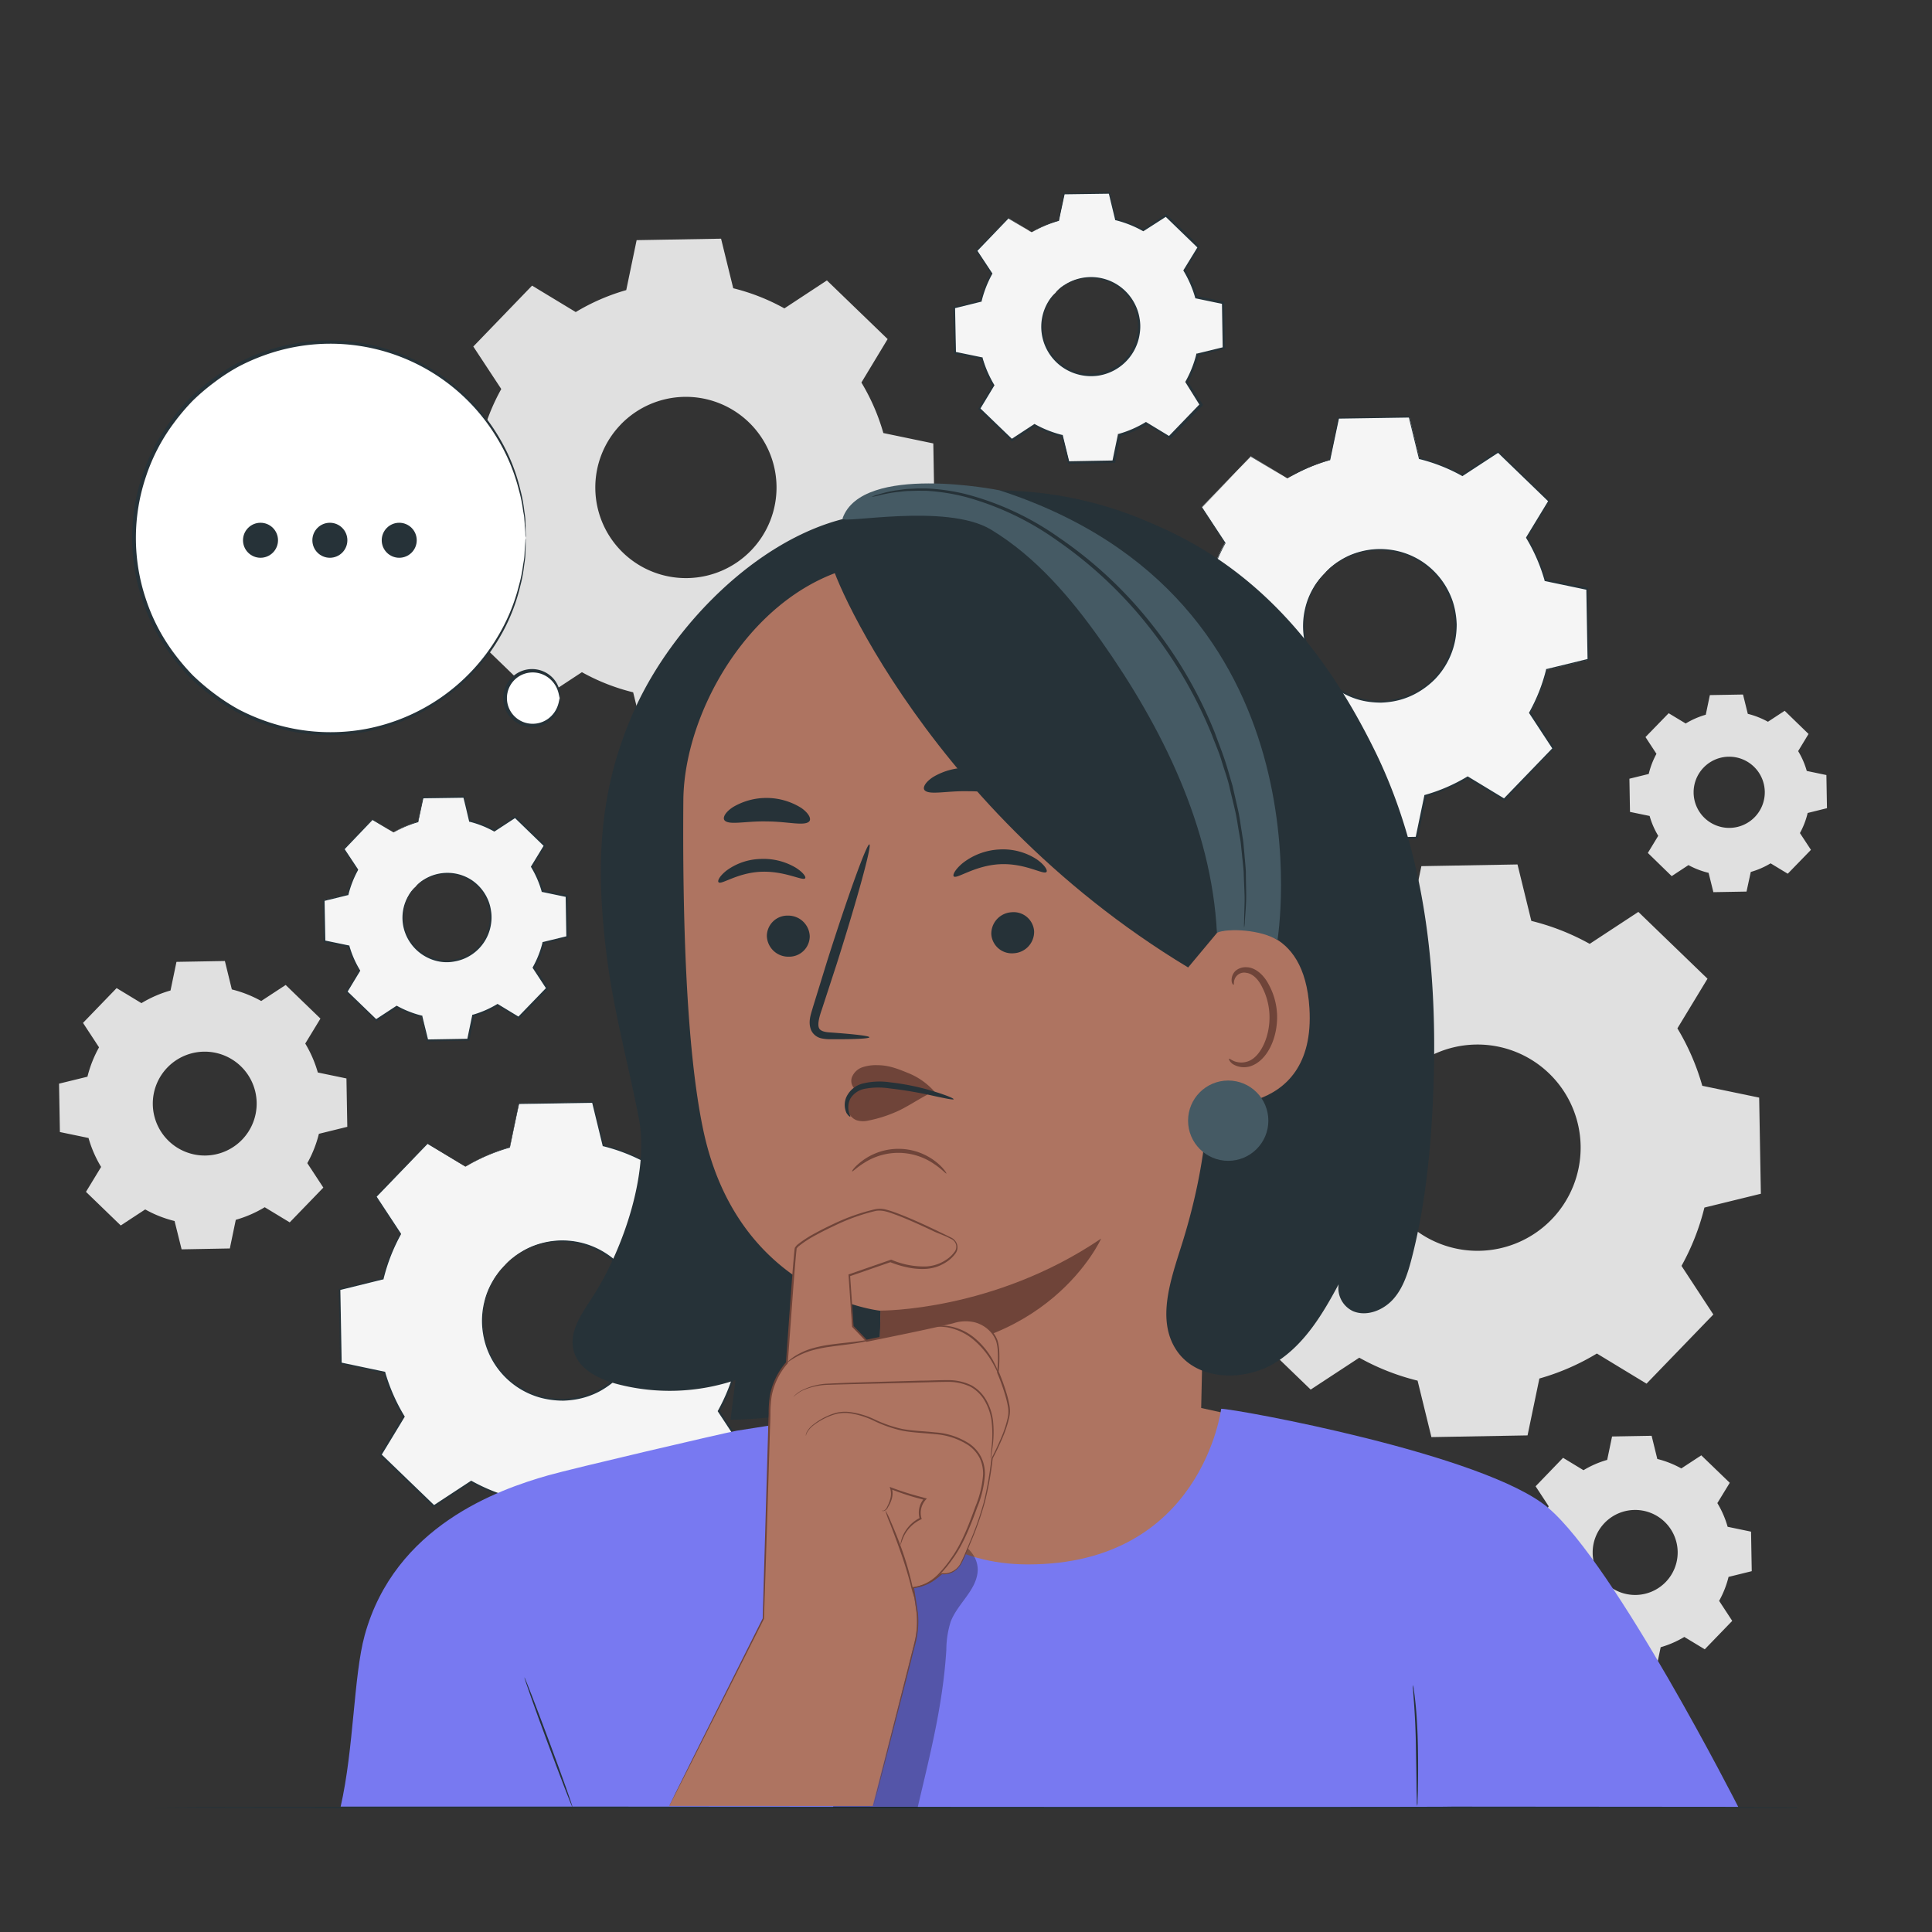<svg xmlns="http://www.w3.org/2000/svg" viewBox="0 0 500 500"><rect x="0" y="0" width="500" height="500" fill="#333333" stroke="none"/><g id="freepik--background-complete--inject-4"><path d="M349.91,245.35a60.84,60.84,0,0,1,14.88-6.47l3.06-14.72,24.88-.44,3.58,14.61a60.83,60.83,0,0,1,15.1,5.94L424,236l17.9,17.29-7.79,12.85A61,61,0,0,1,440.55,281l14.72,3.06.44,24.88-14.61,3.58a61,61,0,0,1-5.93,15.09l8.24,12.58-17.29,17.9-12.85-7.8a60.67,60.67,0,0,1-14.88,6.47l-3.06,14.72-24.88.44-3.58-14.61a60.61,60.61,0,0,1-15.09-5.94l-12.58,8.25-17.9-17.29,7.8-12.85a60.67,60.67,0,0,1-6.47-14.88l-14.72-3.06-.44-24.88,14.61-3.58A60.61,60.61,0,0,1,328,268l-8.24-12.58,17.28-17.9,12.85,7.8Zm13.26,33.14a26.69,26.69,0,1,0,37.75-.67A26.68,26.68,0,0,0,363.17,278.49Z" style="fill:#e0e0e0"></path><path d="M409.82,380.48a25.08,25.08,0,0,1,6.12-2.66l1.26-6.06,10.24-.18,1.47,6a25.18,25.18,0,0,1,6.21,2.45l5.17-3.39,7.37,7.11L444.45,389a25,25,0,0,1,2.66,6.13l6.06,1.26.18,10.23-6,1.48a25.08,25.08,0,0,1-2.44,6.2l3.39,5.18-7.11,7.36-5.29-3.2a25.47,25.47,0,0,1-6.12,2.66l-1.26,6.05-10.24.18-1.47-6a24.61,24.61,0,0,1-6.21-2.44l-5.18,3.39-7.36-7.11,3.21-5.29A24.75,24.75,0,0,1,398.6,409l-6.06-1.26-.18-10.23,6-1.48a25.3,25.3,0,0,1,2.44-6.21l-3.39-5.17,7.11-7.37,5.29,3.21Zm5.46,13.64a11,11,0,1,0,15.52-.28A11,11,0,0,0,415.28,394.12Z" style="fill:#e0e0e0"></path><path d="M36.64,259.59a30.8,30.8,0,0,1,7.49-3.25l1.54-7.41,12.53-.22,1.8,7.35a30.82,30.82,0,0,1,7.6,3l6.33-4.15,9,8.7L79,270.07a30.8,30.8,0,0,1,3.25,7.49l7.41,1.54.22,12.52-7.35,1.81a30.6,30.6,0,0,1-3,7.59l4.15,6.33-8.7,9-6.47-3.92a30.84,30.84,0,0,1-7.49,3.26l-1.54,7.41L47,323.33,45.18,316a30.43,30.43,0,0,1-7.6-3l-6.33,4.15-9-8.7L26.17,302a30.29,30.29,0,0,1-3.26-7.49l-7.41-1.54-.22-12.52,7.35-1.8a31.06,31.06,0,0,1,3-7.6l-4.15-6.33,8.7-9,6.47,3.92Zm6.68,16.68a13.44,13.44,0,1,0,19-.33A13.44,13.44,0,0,0,43.32,276.27Z" style="fill:#e0e0e0"></path><path d="M436.32,187.2a21.17,21.17,0,0,1,5.13-2.23l1.06-5.08,8.58-.15,1.24,5a21.48,21.48,0,0,1,5.21,2.05l4.33-2.84,6.18,6-2.69,4.44a20.79,20.79,0,0,1,2.23,5.13l5.08,1.06.15,8.58-5,1.24a20.63,20.63,0,0,1-2,5.2l2.85,4.34-6,6.18-4.44-2.69a21.17,21.17,0,0,1-5.13,2.23L452,230.74l-8.58.15-1.24-5a21.08,21.08,0,0,1-5.21-2l-4.34,2.85-6.17-6,2.69-4.43a20.86,20.86,0,0,1-2.23-5.14l-5.08-1.05-.15-8.59,5-1.23a21,21,0,0,1,2-5.21l-2.84-4.34,6-6.17,4.44,2.68Zm4.58,11.44a9.21,9.21,0,1,0,13-.23A9.2,9.2,0,0,0,440.9,198.64Z" style="fill:#e0e0e0"></path><path d="M149,80.76a54,54,0,0,1,13.07-5.68l2.69-12.93,21.85-.38,3.15,12.83A53.63,53.63,0,0,1,203,79.81l11-7.24,15.72,15.18L222.93,99a53.74,53.74,0,0,1,5.68,13.07l12.93,2.69.38,21.86-12.83,3.14a53.63,53.63,0,0,1-5.21,13.26l7.23,11-15.17,15.73L204.65,173a53.74,53.74,0,0,1-13.07,5.68l-2.69,12.93L167,192l-3.14-12.83a53.24,53.24,0,0,1-13.26-5.21l-11,7.24L123.87,166l6.84-11.29A53.57,53.57,0,0,1,125,141.63l-12.93-2.69-.38-21.85,12.83-3.15a53.24,53.24,0,0,1,5.21-13.26l-7.24-11L137.7,73.92,149,80.76Zm11.65,29.11a23.45,23.45,0,1,0,33.15-.58A23.44,23.44,0,0,0,160.64,109.87Z" style="fill:#e0e0e0"></path></g><g id="freepik--Table--inject-4"><path d="M460.14,467.77l1.24,0,3.72,0v.11c-20.82.12-108.12.2-212.61.2L98.63,468,52,467.88l-12.68-.05-3.29,0-1.13,0,1.13,0,3.29,0L52,467.67l46.63-.08,153.86-.08c104.49,0,191.79.09,212.61.21v.11l-3.72,0C460.55,467.79,460.14,467.77,460.14,467.77Z" style="fill:#263238"></path></g><g id="freepik--speech-bubble--inject-4"><circle cx="85.37" cy="139.16" r="50.7" transform="translate(-65.84 200.7) rotate(-80.62)" style="fill:#fff"></circle><path d="M136.07,139.16a4.87,4.87,0,0,1-.1-.82c0-.59-.09-1.39-.17-2.41,0-.53-.07-1.12-.11-1.77s-.21-1.35-.33-2.11a37,37,0,0,0-1.07-5.22,48.41,48.41,0,0,0-5.63-13.42A50.31,50.31,0,0,0,68.26,92a52,52,0,0,0-6.55,2.89,49.9,49.9,0,0,0-6.16,4,55.17,55.17,0,0,0-5.69,4.84,56.23,56.23,0,0,0-4.92,5.82,48.62,48.62,0,0,0-7.18,13.83,49.73,49.73,0,0,0,0,31.68,48.91,48.91,0,0,0,7.17,13.84,57.5,57.5,0,0,0,4.92,5.82,57.79,57.79,0,0,0,5.7,4.85,52.35,52.35,0,0,0,6.16,4,51.91,51.91,0,0,0,6.55,2.88,50.56,50.56,0,0,0,26.39,2.21,50.62,50.62,0,0,0,34-23.65,48.48,48.48,0,0,0,5.63-13.41,37.45,37.45,0,0,0,1.07-5.23c.12-.76.26-1.46.33-2.11s.08-1.24.11-1.77c.08-1,.13-1.82.17-2.4a4.65,4.65,0,0,1,.1-.82,6.28,6.28,0,0,1,0,.82c0,.59,0,1.39-.08,2.41,0,.54,0,1.13-.06,1.78s-.18,1.37-.28,2.14a37,37,0,0,1-1,5.27,48.1,48.1,0,0,1-5.53,13.61A51,51,0,0,1,94.8,189.36a51.17,51.17,0,0,1-26.86-2.15,53,53,0,0,1-6.68-2.92,55.13,55.13,0,0,1-6.28-4,57.39,57.39,0,0,1-5.81-4.93,57.45,57.45,0,0,1-5-5.93,49.76,49.76,0,0,1-7.33-14.1,50.75,50.75,0,0,1,0-32.31,49.4,49.4,0,0,1,7.34-14.1,56.15,56.15,0,0,1,5-5.93A56,56,0,0,1,55,98.05a52.5,52.5,0,0,1,6.28-4,51.63,51.63,0,0,1,6.68-2.92A51.06,51.06,0,0,1,94.8,89a51,51,0,0,1,34.34,24.17,48.1,48.1,0,0,1,5.53,13.61,37.09,37.09,0,0,1,1,5.28c.1.77.22,1.47.28,2.13s0,1.24.06,1.78c0,1,.06,1.82.08,2.41A6.51,6.51,0,0,1,136.07,139.16Z" style="fill:#263238"></path><path d="M144.85,180.67a7.09,7.09,0,1,1-7.08-7.09A7.08,7.08,0,0,1,144.85,180.67Z" style="fill:#fff"></path><path d="M144.85,180.67c-.09,0-.09-.63-.41-1.68a7.07,7.07,0,0,0-2.6-3.67,6.77,6.77,0,0,0-6.33-.87,6.64,6.64,0,0,0,0,12.44,6.77,6.77,0,0,0,6.33-.87,7.11,7.11,0,0,0,2.6-3.67c.32-1,.32-1.68.41-1.68a3.41,3.41,0,0,1,0,1.78,7,7,0,0,1-2.55,4.13,7.42,7.42,0,0,1-7.07,1.18,7.52,7.52,0,0,1,0-14.18,7.39,7.39,0,0,1,7.07,1.18,7,7,0,0,1,2.55,4.13A3.44,3.44,0,0,1,144.85,180.67Z" style="fill:#263238"></path><circle cx="67.42" cy="139.82" r="4.53" style="fill:#263238"></circle><circle cx="85.37" cy="139.82" r="4.53" style="fill:#263238"></circle><circle cx="103.32" cy="139.82" r="4.53" style="fill:#263238"></circle></g><g id="freepik--Gears--inject-4"><path d="M101.86,215.41a26.41,26.41,0,0,1,6.33-2.75l1.31-6.26,10.59-.19,1.52,6.22A25.51,25.51,0,0,1,128,215l5.36-3.5L141,218.8l-3.31,5.47a26.24,26.24,0,0,1,2.75,6.33l6.26,1.31.19,10.59L140.67,244a25.51,25.51,0,0,1-2.52,6.42l3.5,5.36-7.35,7.61-5.47-3.31a26.24,26.24,0,0,1-6.33,2.75l-1.31,6.26-10.59.19-1.52-6.22a25.9,25.9,0,0,1-6.42-2.52l-5.35,3.5-7.62-7.35L93,251.24a26.24,26.24,0,0,1-2.75-6.33L84,243.6,83.8,233,90,231.49a25.9,25.9,0,0,1,2.52-6.42L89,219.72l7.35-7.62,5.47,3.31Zm5.65,14.11a11.36,11.36,0,1,0,16.06-.28A11.36,11.36,0,0,0,107.51,229.52Z" style="fill:#f5f5f5"></path><path d="M101.86,215.41a26.41,26.41,0,0,1,6.33-2.75l1.31-6.26,10.59-.19,1.52,6.22A25.51,25.51,0,0,1,128,215l5.36-3.5L141,218.8l-3.31,5.47a26.24,26.24,0,0,1,2.75,6.33l6.26,1.31.19,10.59L140.67,244a25.51,25.51,0,0,1-2.52,6.42l3.5,5.36-7.35,7.61-5.47-3.31a26.24,26.24,0,0,1-6.33,2.75l-1.31,6.26-10.59.19-1.52-6.22a25.9,25.9,0,0,1-6.42-2.52l-5.35,3.5-7.62-7.35L93,251.24a26.24,26.24,0,0,1-2.75-6.33L84,243.6,83.8,233,90,231.49a25.9,25.9,0,0,1,2.52-6.42L89,219.72l7.35-7.62,5.47,3.31Zm5.65,14.11a11.36,11.36,0,1,0,16.06-.28A11.36,11.36,0,0,0,107.51,229.52Z" style="fill:none"></path><path d="M107.51,229.52a8.64,8.64,0,0,1,2.13-1.84,11.49,11.49,0,0,1,12.4.06,11.62,11.62,0,0,1,4,4.58,10.82,10.82,0,0,1,1,3.17,11,11,0,0,1,.06,3.48,11.52,11.52,0,0,1-9.54,9.87,10.72,10.72,0,0,1-3.48.07A11,11,0,0,1,111,248a11.61,11.61,0,0,1-4.72-3.89,11.44,11.44,0,0,1-2-4.94,11.33,11.33,0,0,1,1.47-7.45,8.59,8.59,0,0,1,1.76-2.19,21.06,21.06,0,0,0-1.59,2.29,11.29,11.29,0,0,0-1.27,7.29,11,11,0,0,0,1.95,4.75,11.17,11.17,0,0,0,4.55,3.7,10.2,10.2,0,0,0,3.08.86,10.36,10.36,0,0,0,3.33-.07,11,11,0,0,0,9.11-9.44,11,11,0,0,0-1-6.37,11.19,11.19,0,0,0-8.67-6.21,11.32,11.32,0,0,0-7.25,1.54A21.77,21.77,0,0,0,107.51,229.52Z" style="fill:#263238"></path><path d="M101.86,215.41a3,3,0,0,1-.35-.19l-1.05-.61-4.11-2.44.1,0-7.32,7.66,0-.17L92.67,225l0,.08,0,.08a26.26,26.26,0,0,0-2.5,6.39l0,.1-.1,0-6.22,1.53L84,233c.06,3.33.13,6.87.2,10.59l-.16-.2,6.27,1.3.12,0,0,.13a25.51,25.51,0,0,0,2.74,6.27l.07.12-.07.11-3.31,5.48,0-.29,7.62,7.35-.3,0,5.35-3.51.13-.08.13.07a26.27,26.27,0,0,0,6.36,2.5l.15,0,0,.15c.47,2,1,4.07,1.52,6.22l-.25-.2,10.59-.18-.25.2c.41-2,.85-4.11,1.3-6.27l0-.15.16,0a26,26,0,0,0,6.26-2.72h0l.14-.08.13.08,5.47,3.32-.32,0,7.36-7.61,0,.32-3.51-5.36-.08-.13.07-.13a25.61,25.61,0,0,0,2.51-6.36l0-.15.14,0,6.22-1.52-.19.24q-.09-5.42-.18-10.59l.2.23-6.27-1.31-.14,0,0-.13a25.4,25.4,0,0,0-2.72-6.28l-.07-.12.07-.12,3.33-5.46,0,.27-7.6-7.37.24,0-5.35,3.5-.1.06-.1,0a25.85,25.85,0,0,0-6.37-2.53l-.1,0,0-.1c-.54-2.26-1-4.3-1.5-6.22l.15.11-10.59.15.11-.09c-.53,2.5-1,4.55-1.33,6.26v0h0a26.52,26.52,0,0,0-4.84,1.88c-.52.25-.89.46-1.14.6a3.34,3.34,0,0,1-.38.19l.36-.23c.24-.15.61-.37,1.12-.64a24.82,24.82,0,0,1,4.83-2l-.06.07c.35-1.71.77-3.77,1.27-6.28l0-.09h.1l10.58-.22h.13l0,.12c.47,1.92,1,4,1.54,6.22l-.13-.13a26.31,26.31,0,0,1,6.48,2.53h-.2l5.35-3.52.13-.09.11.11c2.42,2.32,4.95,4.76,7.63,7.35l.13.12-.09.14-3.31,5.48v-.23a25.92,25.92,0,0,1,2.78,6.38l-.17-.16,6.26,1.29.19,0v.19c.07,3.45.13,7,.2,10.59v.2l-.19.05-6.22,1.53.19-.19a26.08,26.08,0,0,1-2.55,6.49v-.27l3.51,5.35.11.18-.14.14-7.35,7.62-.15.15-.18-.1-5.47-3.32H129a26.27,26.27,0,0,1-6.39,2.78l.18-.2c-.45,2.15-.89,4.29-1.3,6.27l0,.2h-.2l-10.59.19h-.21l0-.2c-.53-2.15-1-4.27-1.52-6.22l.18.19a26.15,26.15,0,0,1-6.48-2.56h.25l-5.35,3.51-.16.1-.14-.13-7.61-7.36-.14-.13.1-.16,3.32-5.47v.23A25.8,25.8,0,0,1,90.05,245l.16.16-6.27-1.32-.16,0v-.16c-.06-3.72-.11-7.26-.17-10.59v-.15l.15,0L90,231.32l-.13.13A26.16,26.16,0,0,1,92.41,225v.16l-3.49-5.36-.06-.09.07-.08L96.33,212l0,0,.06,0,4,2.5,1,.65Z" style="fill:#263238"></path><path d="M333.16,123.82a45.19,45.19,0,0,1,11-4.76l2.26-10.85,18.33-.32,2.64,10.76A45.16,45.16,0,0,1,378.47,123l9.26-6.07,13.19,12.73-5.74,9.47a44.8,44.8,0,0,1,4.76,11l10.85,2.26.32,18.33-10.76,2.64A44.74,44.74,0,0,1,396,184.47l6.07,9.26-12.73,13.19-9.47-5.74a45.09,45.09,0,0,1-11,4.76l-2.26,10.85-18.32.32-2.64-10.76A45,45,0,0,1,334.54,202l-9.27,6.07-13.19-12.74,5.75-9.47a44.51,44.51,0,0,1-4.77-11l-10.85-2.26-.32-18.33,10.76-2.63A45.23,45.23,0,0,1,317,140.53L311,131.27l12.73-13.19,9.47,5.74Zm9.77,24.42a19.67,19.67,0,1,0,27.81-.49A19.68,19.68,0,0,0,342.93,148.24Z" style="fill:#f5f5f5"></path><path d="M333.16,123.82a45.19,45.19,0,0,1,11-4.76l2.26-10.85,18.33-.32,2.64,10.76A45.16,45.16,0,0,1,378.47,123l9.26-6.07,13.19,12.73-5.74,9.47a44.8,44.8,0,0,1,4.76,11l10.85,2.26.32,18.33-10.76,2.64A44.74,44.74,0,0,1,396,184.47l6.07,9.26-12.73,13.19-9.47-5.74a45.09,45.09,0,0,1-11,4.76l-2.26,10.85-18.32.32-2.64-10.76A45,45,0,0,1,334.54,202l-9.27,6.07-13.19-12.74,5.75-9.47a44.51,44.51,0,0,1-4.77-11l-10.85-2.26-.32-18.33,10.76-2.63A45.23,45.23,0,0,1,317,140.53L311,131.27l12.73-13.19,9.47,5.74Zm9.77,24.42a19.67,19.67,0,1,0,27.81-.49A19.68,19.68,0,0,0,342.93,148.24Z" style="fill:none"></path><path d="M342.93,148.24l.22-.23.67-.66a8.75,8.75,0,0,1,1.14-1,14.52,14.52,0,0,1,1.7-1.21,18.4,18.4,0,0,1,5.21-2.32,19.56,19.56,0,0,1,7.53-.6A19.77,19.77,0,0,1,368,145.3a20,20,0,0,1,6.94,7.86,18.81,18.81,0,0,1,1.75,5.45,22,22,0,0,1,.3,2.95,21.74,21.74,0,0,1-.2,3,20,20,0,0,1-5.38,11.17,21.14,21.14,0,0,1-5.11,3.81,19.4,19.4,0,0,1-5.86,2,23.6,23.6,0,0,1-3,.3,24.12,24.12,0,0,1-3-.19,18.81,18.81,0,0,1-5.51-1.57,19.89,19.89,0,0,1-8.09-6.66,19.76,19.76,0,0,1-3.06-16,18.81,18.81,0,0,1,2.13-5.29,13.28,13.28,0,0,1,1.16-1.73,8.93,8.93,0,0,1,1-1.19l.64-.68a2.69,2.69,0,0,1,.22-.23s-.05.1-.19.26l-.59.72a10.42,10.42,0,0,0-.92,1.21,14.31,14.31,0,0,0-1.1,1.74,18.94,18.94,0,0,0-2,5.26,19.47,19.47,0,0,0-.25,7.42,19.24,19.24,0,0,0,3.38,8.3,19.44,19.44,0,0,0,7.94,6.47,18.22,18.22,0,0,0,5.37,1.51,21.36,21.36,0,0,0,2.89.18,20.79,20.79,0,0,0,2.93-.3,19.34,19.34,0,0,0,15.94-16.5,22.55,22.55,0,0,0,.19-2.94,21,21,0,0,0-.28-2.88,18.29,18.29,0,0,0-1.69-5.32A19.5,19.5,0,0,0,352,143.09a18.81,18.81,0,0,0-5.18,2.21,15.24,15.24,0,0,0-1.71,1.16,9.57,9.57,0,0,0-1.17,1l-.7.62C343,148.18,342.94,148.25,342.93,148.24Z" style="fill:#263238"></path><path d="M333.16,123.82s-.2-.1-.61-.34l-1.81-1.08-7.09-4.25h.1c-3.24,3.37-7.51,7.83-12.7,13.22l0-.16c1.84,2.8,3.89,5.92,6.09,9.25l0,.08,0,.08a45,45,0,0,0-4.34,11.09l0,.1-.1,0-10.76,2.65.14-.18c.11,5.77.22,11.9.34,18.33l-.16-.2,10.85,2.25.12,0,0,.12A44.92,44.92,0,0,0,318,185.73l.07.11L318,186l-5.74,9.47,0-.28,13.19,12.72-.3,0,9.26-6.07.13-.08.13.07a45,45,0,0,0,11.06,4.35l.15,0,0,.15c.83,3.37,1.73,7.05,2.64,10.76l-.25-.19,18.33-.33-.25.21c.71-3.43,1.48-7.13,2.26-10.85l0-.15.15-.05A44.53,44.53,0,0,0,379.7,201h0l.14-.08.13.08,9.47,5.74-.32,0,12.73-13.19,0,.32-6.07-9.26-.08-.13.07-.14a44.62,44.62,0,0,0,4.36-11.05l0-.15.15,0,10.77-2.63-.19.24q-.17-9.37-.32-18.33l.19.24-10.84-2.27-.14,0,0-.13A44.81,44.81,0,0,0,395,139.28l-.07-.12L395,139l5.75-9.46,0,.27L387.6,117.1l.24,0-9.27,6.06-.09.07-.1-.06a44.59,44.59,0,0,0-11.07-4.37l-.1,0,0-.1-2.62-10.76.15.12-18.33.28.12-.09c-.92,4.34-1.67,7.89-2.29,10.84v0h-.05a44.81,44.81,0,0,0-8.38,3.28c-.89.44-1.53.81-2,1s-.65.35-.65.35.21-.14.63-.39,1.06-.63,1.94-1.09A44.09,44.09,0,0,1,344.1,119L344,119c.61-3,1.34-6.51,2.23-10.85l0-.09h.09l18.33-.36h.12l0,.12c.82,3.33,1.69,6.85,2.66,10.76l-.13-.12a45.38,45.38,0,0,1,11.17,4.37h-.19l9.26-6.08.13-.09.11.11,13.2,12.72.13.12-.09.15-5.74,9.48V139a44.83,44.83,0,0,1,4.8,11l-.18-.17,10.85,2.26.19,0v.2q.17,8.94.33,18.33v.19l-.2,0-10.76,2.64.19-.18a45.24,45.24,0,0,1-4.4,11.18v-.26l6.07,9.26.12.17-.15.15L389.5,207.1l-.14.15-.18-.11-9.47-5.74H380a45.18,45.18,0,0,1-11,4.78l.19-.19c-.78,3.72-1.55,7.42-2.26,10.84l0,.21h-.21l-18.33.32h-.2l-.05-.2c-.91-3.71-1.81-7.39-2.64-10.76l.19.19a45.42,45.42,0,0,1-11.18-4.41h.25l-9.26,6.07-.17.11-.14-.14-13.18-12.74-.13-.13.1-.16,5.74-9.46V186a45.31,45.31,0,0,1-4.77-11l.16.15-10.85-2.27-.16,0v-.16q-.17-9.66-.3-18.33v-.15l.15,0,10.76-2.62-.12.12a45.2,45.2,0,0,1,4.41-11.15v.16l-6-9.28-.06-.09.07-.07c5.21-5.37,9.52-9.8,12.77-13.16l.05,0,.05,0,7,4.31,1.8,1.11Z" style="fill:#263238"></path><path d="M267,60.1a28.75,28.75,0,0,1,7-3l1.44-6.94,11.71-.2,1.69,6.88a28.56,28.56,0,0,1,7.11,2.79l5.92-3.88,8.43,8.14-3.67,6.05a29,29,0,0,1,3,7l6.93,1.44.21,11.71-6.88,1.69a28.75,28.75,0,0,1-2.8,7.11l3.88,5.92-8.13,8.42-6-3.67a28.78,28.78,0,0,1-7,3l-1.44,6.93-11.72.21-1.68-6.88a28.83,28.83,0,0,1-7.11-2.8l-5.92,3.88-8.43-8.13,3.67-6.06a28.52,28.52,0,0,1-3-7l-6.93-1.44L247,79.57l6.88-1.68a28.41,28.41,0,0,1,2.79-7.11l-3.88-5.92,8.14-8.43L267,60.1Zm6.25,15.6A12.57,12.57,0,1,0,291,75.39,12.58,12.58,0,0,0,273.2,75.7Z" style="fill:#f5f5f5"></path><path d="M267,60.1a28.75,28.75,0,0,1,7-3l1.44-6.94,11.71-.2,1.69,6.88a28.56,28.56,0,0,1,7.11,2.79l5.92-3.88,8.43,8.14-3.67,6.05a29,29,0,0,1,3,7l6.93,1.44.21,11.71-6.88,1.69a28.75,28.75,0,0,1-2.8,7.11l3.88,5.92-8.13,8.42-6-3.67a28.78,28.78,0,0,1-7,3l-1.44,6.93-11.72.21-1.68-6.88a28.83,28.83,0,0,1-7.11-2.8l-5.92,3.88-8.43-8.13,3.67-6.06a28.52,28.52,0,0,1-3-7l-6.93-1.44L247,79.57l6.88-1.68a28.41,28.41,0,0,1,2.79-7.11l-3.88-5.92,8.14-8.43L267,60.1Zm6.25,15.6A12.57,12.57,0,1,0,291,75.39,12.58,12.58,0,0,0,273.2,75.7Z" style="fill:none"></path><path d="M273.2,75.7a9.63,9.63,0,0,1,2.35-2,12.68,12.68,0,0,1,13.74.06,12.74,12.74,0,0,1,4.48,5.06,12.21,12.21,0,0,1,1.14,3.52,11.82,11.82,0,0,1,.07,3.85,12.79,12.79,0,0,1-10.57,11,13,13,0,0,1-7.41-1,12.77,12.77,0,0,1-7.39-9.79,12.56,12.56,0,0,1,1.63-8.24,9.89,9.89,0,0,1,2-2.43,28.2,28.2,0,0,0-1.75,2.55,12.5,12.5,0,0,0-1.4,8.06,12.26,12.26,0,0,0,2.15,5.24,12.44,12.44,0,0,0,5,4.09,12.25,12.25,0,0,0,7.07.87,12.22,12.22,0,0,0,10.07-10.43,11.63,11.63,0,0,0-.05-3.68A11.49,11.49,0,0,0,293.26,79a12.36,12.36,0,0,0-9.58-6.86,12.53,12.53,0,0,0-8,1.69A30.2,30.2,0,0,0,273.2,75.7Z" style="fill:#263238"></path><path d="M267,60.1l-.39-.21-1.16-.67-4.55-2.7.12,0L252.88,65v-.2l3.91,5.91.06.09-.06.1a28.52,28.52,0,0,0-2.75,7.06l0,.12-.12,0L247,79.79l.17-.22c.07,3.69.15,7.6.23,11.71l-.19-.23,6.93,1.43.15,0,0,.15a29.24,29.24,0,0,0,3,6.94l.08.13-.08.14-3.66,6.06-.05-.34,8.44,8.13-.36,0,5.92-3.88.15-.1.15.09a29,29,0,0,0,7,2.76l.18,0,0,.18c.53,2.15,1.11,4.5,1.69,6.87l-.3-.23,11.71-.21-.29.25c.45-2.19.94-4.55,1.44-6.93l0-.19.18,0a28.12,28.12,0,0,0,6.92-3h0l.16-.1.16.1,6.05,3.67-.38,0,8.13-8.43,0,.38L306.84,99l-.1-.15.09-.16a28.5,28.5,0,0,0,2.77-7l0-.18.18,0,6.88-1.68-.23.29c-.06-4-.13-7.91-.19-11.72l.22.28-6.93-1.45-.16,0-.05-.16a28.56,28.56,0,0,0-3-6.94l-.09-.14.09-.14,3.68-6,0,.31-8.42-8.15.3,0L296,59.78l-.11.07-.12-.06a28.21,28.21,0,0,0-7.05-2.8l-.12,0,0-.12c-.6-2.5-1.15-4.75-1.66-6.88l.18.14-11.72.16.14-.11c-.6,2.77-1.08,5-1.48,6.93l0,.06H274a30.25,30.25,0,0,0-5.35,2.07c-.57.28-1,.51-1.26.66a4.7,4.7,0,0,1-.42.22l.4-.26c.26-.16.67-.41,1.23-.71A28.07,28.07,0,0,1,273.93,57l-.07.08c.38-1.9.84-4.17,1.4-6.94l0-.11h.11l11.71-.25h.15l0,.14L289,56.75l-.15-.15A28.88,28.88,0,0,1,296,59.4h-.23l5.91-3.9.16-.1.13.13,8.44,8.12.15.15-.1.17L306.81,70v-.28a29.69,29.69,0,0,1,3.08,7.07l-.21-.19,6.93,1.43.22.05v.22q.11,5.72.21,11.72v.23l-.23.06L310,92l.22-.22A29.14,29.14,0,0,1,307.36,99v-.31l3.88,5.92.13.2-.17.18-8.13,8.43-.17.18-.21-.13-6.05-3.67h.31a28.46,28.46,0,0,1-7.08,3.07l.22-.23c-.49,2.38-1,4.74-1.44,6.93l-.05.24h-.25l-11.71.2h-.24l-.06-.23c-.58-2.38-1.16-4.73-1.68-6.88l.22.22a29.22,29.22,0,0,1-7.18-2.83h.3l-5.92,3.87-.19.13-.17-.16L253.29,106l-.16-.15.12-.19,3.67-6v.27a29.23,29.23,0,0,1-3.06-7.07l.2.18-6.93-1.46-.2,0v-.19c-.06-4.11-.12-8-.18-11.71V79.4l.17,0,6.88-1.67-.15.15a29.15,29.15,0,0,1,2.83-7.15v.19L252.63,65l-.07-.11.09-.09,8.18-8.39.05,0,.07,0,4.47,2.77,1.14.72C266.82,60,267,60.1,267,60.1Z" style="fill:#263238"></path><path d="M120.5,301.91a47,47,0,0,1,11.43-5l2.36-11.32,19.13-.34,2.75,11.23a46.84,46.84,0,0,1,11.61,4.57l9.67-6.34L191.21,308l-6,9.88a47.14,47.14,0,0,1,5,11.45l11.32,2.35.34,19.13-11.24,2.75a46.42,46.42,0,0,1-4.56,11.61l6.33,9.67L179.1,388.63l-9.89-6a47.07,47.07,0,0,1-11.44,5l-2.35,11.32-19.13.34L133.53,388a46.5,46.5,0,0,1-11.6-4.56l-9.67,6.34L98.5,376.52l6-9.89a46.53,46.53,0,0,1-5-11.44L88.2,352.84l-.34-19.13L99.09,331a46.84,46.84,0,0,1,4.57-11.61l-6.34-9.67,13.29-13.76,9.89,6Zm10.19,25.48a20.52,20.52,0,1,0,29-.51A20.53,20.53,0,0,0,130.69,327.39Z" style="fill:#f5f5f5"></path><path d="M120.5,301.91a47,47,0,0,1,11.43-5l2.36-11.32,19.13-.34,2.75,11.23a46.84,46.84,0,0,1,11.61,4.57l9.67-6.34L191.21,308l-6,9.88a47.14,47.14,0,0,1,5,11.45l11.32,2.35.34,19.13-11.24,2.75a46.42,46.42,0,0,1-4.56,11.61l6.33,9.67L179.1,388.63l-9.89-6a47.07,47.07,0,0,1-11.44,5l-2.35,11.32-19.13.34L133.53,388a46.5,46.5,0,0,1-11.6-4.56l-9.67,6.34L98.5,376.52l6-9.89a46.53,46.53,0,0,1-5-11.44L88.2,352.84l-.34-19.13L99.09,331a46.84,46.84,0,0,1,4.57-11.61l-6.34-9.67,13.29-13.76,9.89,6Zm10.19,25.48a20.52,20.52,0,1,0,29-.51A20.53,20.53,0,0,0,130.69,327.39Z" style="fill:none"></path><path d="M130.69,327.39a2.38,2.38,0,0,1,.23-.24l.69-.69a10.65,10.65,0,0,1,1.2-1,14.88,14.88,0,0,1,1.77-1.26,19.23,19.23,0,0,1,5.44-2.42,20.73,20.73,0,0,1,16.83,2.6,20.36,20.36,0,0,1,9.07,13.88,22.32,22.32,0,0,1,.31,3.08,24,24,0,0,1-.2,3.15,20.05,20.05,0,0,1-1.84,6.18,22,22,0,0,1-3.78,5.46,22.27,22.27,0,0,1-5.33,4,20.4,20.4,0,0,1-6.11,2.05,24,24,0,0,1-3.14.31,22.59,22.59,0,0,1-3.09-.2,21.11,21.11,0,0,1-3-.6,20.42,20.42,0,0,1-2.77-1,20.57,20.57,0,0,1-12-15.8,20.49,20.49,0,0,1,.35-7.88,19.23,19.23,0,0,1,2.23-5.52,14.56,14.56,0,0,1,1.2-1.81,8.88,8.88,0,0,1,1-1.23l.66-.72.24-.24s-.06.1-.2.27l-.62.75a11.3,11.3,0,0,0-1,1.26,17.13,17.13,0,0,0-1.15,1.82,19.91,19.91,0,0,0-2.12,5.49,20.32,20.32,0,0,0,11.56,23.17,18.61,18.61,0,0,0,2.71,1,21.26,21.26,0,0,0,2.9.58,24.82,24.82,0,0,0,3,.19,22.86,22.86,0,0,0,3.06-.32,19.42,19.42,0,0,0,6-2,20.13,20.13,0,0,0,8.89-9.2,19.9,19.9,0,0,0,1.79-6,24.62,24.62,0,0,0,.21-3.07,22.9,22.9,0,0,0-.3-3,19,19,0,0,0-1.77-5.55,20.37,20.37,0,0,0-7-8A20.44,20.44,0,0,0,140.1,322a19.64,19.64,0,0,0-5.41,2.31,14,14,0,0,0-1.78,1.22,9.53,9.53,0,0,0-1.23,1l-.73.65C130.79,327.33,130.7,327.4,130.69,327.39Z" style="fill:#263238"></path><path d="M120.5,301.91s-.22-.11-.64-.36L118,300.43l-7.4-4.44h.1L97.42,309.77v-.16c1.93,2.92,4.07,6.18,6.36,9.66l0,.07,0,.08A47.36,47.36,0,0,0,99.26,331l0,.1-.1,0-11.22,2.77.14-.18c.11,6,.23,12.41.35,19.12l-.16-.19L99.56,355l.13,0,0,.13a47,47,0,0,0,5,11.38l.07.11-.07.12c-1.85,3.07-3.9,6.44-6,9.89l0-.29,13.77,13.28-.3,0,9.66-6.34.13-.08.13.07a46.51,46.51,0,0,0,11.55,4.54l.14,0,0,.15c.86,3.51,1.8,7.35,2.76,11.23l-.26-.2,19.13-.34-.25.21c.75-3.58,1.55-7.44,2.36-11.32l0-.16.15,0a46.53,46.53,0,0,0,11.37-4.94h0l.13-.08.14.08,9.88,6-.32,0,13.29-13.76,0,.32q-3.19-4.89-6.34-9.67l-.08-.13.08-.14a46.66,46.66,0,0,0,4.54-11.54l0-.14.14,0,11.24-2.75-.19.24q-.16-9.79-.33-19.12l.19.23-11.32-2.37-.14,0,0-.14A46.84,46.84,0,0,0,185,318l-.08-.12.08-.11c2.05-3.39,4.05-6.67,6-9.88l0,.27-13.75-13.3.25,0-9.68,6.33-.09.06-.1-.06a46.72,46.72,0,0,0-11.56-4.56l-.1,0,0-.11c-1-4.08-1.89-7.76-2.74-11.23l.15.12-19.13.3.11-.1c-1,4.53-1.73,8.24-2.38,11.32V297h0a47.75,47.75,0,0,0-8.75,3.42c-.92.47-1.59.85-2,1.1s-.67.37-.67.37l.65-.41c.44-.26,1.11-.66,2-1.14a47,47,0,0,1,8.74-3.5l-.06.06c.63-3.08,1.4-6.79,2.33-11.33v-.09h.1l19.13-.37h.12l0,.12c.85,3.47,1.76,7.14,2.77,11.22l-.13-.12a47,47,0,0,1,11.66,4.57h-.19l9.66-6.34.13-.09.12.11,13.77,13.28.13.12-.09.14-6,9.89v-.23a47,47,0,0,1,5,11.49l-.17-.16,11.32,2.35.19,0v.19q.17,9.33.34,19.13V351l-.2.05-11.23,2.76.19-.19a46.77,46.77,0,0,1-4.59,11.67v-.26q3.13,4.79,6.34,9.67l.11.17-.14.15-13.29,13.76-.14.15-.18-.11-9.88-6h.26a47.19,47.19,0,0,1-11.5,5l.19-.2c-.81,3.89-1.62,7.75-2.36,11.32l0,.21h-.21l-19.13.33h-.2l-.05-.2-2.75-11.23.18.18a47.81,47.81,0,0,1-11.66-4.59h.25L112.39,390l-.16.1-.14-.13-13.75-13.3-.14-.12.1-.16,6-9.88v.23a47.36,47.36,0,0,1-5-11.5l.16.15L88.16,353,88,353v-.17c-.11-6.71-.21-13.1-.31-19.13v-.15l.15,0,11.23-2.74-.12.12a46.89,46.89,0,0,1,4.6-11.63v.15l-6.32-9.68-.06-.08.08-.08,13.32-13.73,0-.05.05,0,7.33,4.49,1.88,1.16Z" style="fill:#263238"></path></g><g id="freepik--Character--inject-4"><path d="M332.7,369.85c-2.24-1.45-32.11-7.66-32.11-7.66l-72,1.88-25.79,4.75s-4.78,80-4.07,81.47,53.8.57,55.21,2S304.37,459,304.37,459l45.37-81.41Z" style="fill:#ae7461"></path><path d="M400.66,390.21c-16.35-13.88-81-25.62-84.62-25.62,0,0-5,40.28-50,40.28-38.27,0-47.41-39-47.41-39l-27.94,4.39c-4.3.82-42.51,9.77-48.78,11.55-13.05,3.7-39.79,13.17-47.54,41.43-2.86,10.46-2.78,29.29-6.21,44.31l68.06,0s219.73.19,219.75,0l73.88.06S418,404.92,400.66,390.21Z" style="fill:#7879F1"></path><path d="M148.17,467.73c-.14,0-3-7.45-6.46-16.74s-6.11-16.87-6-16.92,3,7.44,6.46,16.74S148.3,467.68,148.17,467.73Z" style="fill:#263238"></path><path d="M366.77,467.39a6.13,6.13,0,0,1-.1-1.23c0-.9-.05-2-.08-3.36,0-2.95-.1-6.81-.16-11.08s-.28-8.23-.49-11.06c-.1-1.33-.18-2.45-.25-3.34a6.83,6.83,0,0,1-.05-1.24,5,5,0,0,1,.25,1.21c.13.79.27,1.93.42,3.34.3,2.83.55,6.75.64,11.08s.06,8.25,0,11.09c0,1.33-.06,2.46-.09,3.36A5.32,5.32,0,0,1,366.77,467.39Z" style="fill:#263238"></path><g style="opacity:0.3"><path d="M237.49,467.77c3.08-13.21,6.52-26.31,7.42-40.77a24.83,24.83,0,0,1,1.12-7.29c1.8-4.74,6.83-8.25,7-13.32.12-5.31-6-9.27-11.18-8.27s-9.12,5.64-10.89,10.65-1.81,10.43-2,15.74c-.56,13.48-10.32,30.13-13.39,43.26"></path></g><path d="M218.8,134.16c-23.09,5.58-44.76,27.91-54.45,49.21s-10.22,41.45-7.26,64.59c1.79,14,5.72,28.27,8.27,41.62,2.65,13.9-4,33.36-11.56,45.38-2.88,4.54-6.72,9.45-5.34,14.62,1.27,4.79,6.54,7.38,11.41,8.65a53.54,53.54,0,0,0,30.48-1.07q-.65,5.14-1.3,10.28c26.29-.53,51.61-9.21,76.41-17.79,8.31-2.87,17-6,22.83-12.46,3.21-3.57,5.34-7.93,7.37-12.25a537.53,537.53,0,0,0,21.65-53.41" style="fill:#263238"></path><path d="M337,165.84c-20-24.39-46.76-38.43-78.27-38.95-17.78-.3-25.13,3.4-37.94,6.85s-24.35,10.32-32,21.17c-9.07,12.87-16.69,27.29-18.41,43-1.76,16.08-3.52,32.27-2.31,48.41s5.6,32.38,15.1,45.47l41,7.14c22.67.77,45.65,1.51,67.74-3.66s43.55-17.06,55.38-36.41C363.75,231.92,356.93,190.24,337,165.84Z" style="fill:#263238"></path><path d="M300.44,165.57l-54.72-21.75-14.3,1.66c-32.17.12-54.36,35.59-54.57,61.65-.23,28.94.63,64.29,5.22,85.63,9.25,42.9,45.87,46.47,45.87,46.47s-.75,22.86-1,37.27l83.79-6.05,4.21-190.18A15.25,15.25,0,0,0,300.44,165.57Z" style="fill:#ae7461"></path><path d="M198.46,242.28a5.55,5.55,0,0,0,5.66,5.31,5.31,5.31,0,0,0,5.44-5.32,5.56,5.56,0,0,0-5.65-5.31A5.32,5.32,0,0,0,198.46,242.28Z" style="fill:#263238"></path><path d="M186,228.35c.73.66,4.89-2.5,11-2.74s10.73,2.43,11.36,1.7c.31-.32-.47-1.54-2.48-2.79a16.35,16.35,0,0,0-9.14-2.22,15.55,15.55,0,0,0-8.72,3C186.16,226.77,185.58,228.05,186,228.35Z" style="fill:#263238"></path><path d="M225,268.44c0-.34-3.74-.78-9.79-1.22-1.54-.07-3-.29-3.31-1.32s.13-2.76.77-4.58l3.87-11.86c5.36-16.88,9.14-30.72,8.46-30.93s-5.57,13.3-10.93,30.18q-1.92,6.24-3.68,11.92c-.48,1.76-1.37,3.78-.46,6a3.82,3.82,0,0,0,2.63,2.09,10.39,10.39,0,0,0,2.61.22C221.28,269,225,268.78,225,268.44Z" style="fill:#263238"></path><path d="M227.87,339.18s29.22.28,57.11-18.64c0,0-13.79,30.85-57.33,29.18Z" style="fill:#6f4439"></path><path d="M187.48,212.26c1.08,1.4,5.6.18,11,.33,5.37,0,9.87,1.31,11-.07.49-.67-.17-2.06-2.1-3.42a17,17,0,0,0-17.69-.22C187.68,210.2,187,211.58,187.48,212.26Z" style="fill:#263238"></path><path d="M267.63,241a5.56,5.56,0,0,1-5.26,5.7,5.32,5.32,0,0,1-5.82-4.91,5.56,5.56,0,0,1,5.26-5.7A5.31,5.31,0,0,1,267.63,241Z" style="fill:#263238"></path><path d="M270.82,225.66c-.71.84-5.5-2.33-12.05-2s-11.17,3.92-11.93,3.15c-.37-.34.33-1.82,2.33-3.46a16.72,16.72,0,0,1,9.5-3.51,16,16,0,0,1,9.65,2.56C270.42,223.88,271.18,225.28,270.82,225.66Z" style="fill:#263238"></path><path d="M261.93,204.69c-1.15,1.38-5.79.05-11.34.08-5.55-.14-10.23,1.09-11.34-.31-.49-.68.23-2.06,2.26-3.38a17.15,17.15,0,0,1,9.18-2.38,16.84,16.84,0,0,1,9.09,2.57C261.77,202.63,262.44,204,261.93,204.69Z" style="fill:#263238"></path><path d="M355.85,194.38C336.5,155,307.47,128.75,255.59,126.87l41.17,100.31c19.36,28.11,19.35,62.2,9.13,94.77-2.86,9.12-6.72,19.67-1.36,27.58s17.76,8.12,25.84,2.94c7.31-4.69,11.94-12.39,16.07-20.11a6.6,6.6,0,0,0,3.79,7c3.58,1.44,7.83-.3,10.39-3.2s3.75-6.73,4.72-10.47c3.4-13.14,4.82-26.71,5.47-40.27C372.29,254.36,369.54,222.29,355.85,194.38Z" style="fill:#263238"></path><path d="M307.48,253c-.17-3.23,3.14-11,6.29-11.7,8.43-1.79,23.79-2,25.11,19.63,1.82,29.49-28.17,25.23-28.28,24.39C310.52,284.66,308.06,264.13,307.48,253Z" style="fill:#ae7461"></path><path d="M318.08,274c.12-.1.54.33,1.43.67a5.13,5.13,0,0,0,3.85-.15c3-1.34,5.36-6.45,5.18-11.77a17,17,0,0,0-1.89-7.27c-1-2.1-2.53-3.53-4.11-3.71a2.63,2.63,0,0,0-3,1.6c-.34.85-.12,1.42-.27,1.48s-.67-.45-.5-1.68a3.23,3.23,0,0,1,1-1.93,4,4,0,0,1,2.8-.92c2.28,0,4.46,2,5.65,4.24a17.7,17.7,0,0,1,2.29,8.12c.17,5.95-2.53,11.7-6.72,13.2a5.55,5.55,0,0,1-4.75-.5C318.18,274.75,318,274.1,318.08,274Z" style="fill:#6f4439"></path><path d="M315,241.38l-7.51,9c-70.69-42.65-95.6-109.74-92.07-105.11,0,0,22.17-9.12,46.23-5s69.71,16.14,69,44.52S315,241.38,315,241.38Z" style="fill:#263238"></path><path d="M220.61,282.33c-1,.45-1.47,3.7-1.16,5a3.67,3.67,0,0,0,2.19,2.57,5.58,5.58,0,0,0,3,.12,33.89,33.89,0,0,0,7.16-2.23c2.44-1,5.89-3.29,8.27-4.53-3.83-1.94-8.76-2.74-12.83-3.21a6.1,6.1,0,0,0-4.21.73" style="fill:#6f4439"></path><path d="M221.58,282.09a2.83,2.83,0,0,1-1.09-3.34,4.48,4.48,0,0,1,2.69-2.54,11,11,0,0,1,3.75-.55c3,0,5.2.86,8,2a18,18,0,0,1,7.26,5.26c-7-.59-13.4-2.11-20.57-.81" style="fill:#6f4439"></path><path d="M220.05,289c-.06.06-.53-.2-1-1A5.09,5.09,0,0,1,219,284a6.42,6.42,0,0,1,4.48-3.63,18.3,18.3,0,0,1,6.83-.27,61.83,61.83,0,0,1,11.84,2.5c3,.93,4.71,1.68,4.65,1.88s-1.93-.16-4.93-.81a106,106,0,0,0-11.71-2,19.11,19.11,0,0,0-6.31.1,5.52,5.52,0,0,0-3.83,2.65,5,5,0,0,0-.36,3.25C219.86,288.48,220.14,288.87,220.05,289Z" style="fill:#263238"></path><path d="M244.93,303.7c-.13.12-1.13-1.09-3.17-2.45a16.33,16.33,0,0,0-17.94-.41c-2.1,1.28-3.15,2.44-3.28,2.31s.78-1.42,2.87-2.92a15.69,15.69,0,0,1,18.78.42C244.22,302.24,245,303.64,244.93,303.7Z" style="fill:#6f4439"></path><circle cx="317.86" cy="290.03" r="10.39" style="fill:#455a64"></circle><path d="M218.05,134.16c-.56,1.59,26.84-4.12,38.45,2.92s20.61,17.63,28.44,28.71c15.8,22.37,28.59,48.24,30,75.59,3.08-1.26,11.53-.72,15.67,1.91,0,0,14.52-88.39-71.95-116.4C258.7,126.89,223.15,119.73,218.05,134.16Z" style="fill:#455a64"></path><path d="M225.54,128.59a9.53,9.53,0,0,1,1.61-.57,31.8,31.8,0,0,1,4.78-1.12c1.06-.11,2.23-.36,3.53-.38l2-.11,2.19,0a52.29,52.29,0,0,1,10.2,1.44,73.89,73.89,0,0,1,24.19,11.26A108.15,108.15,0,0,1,298,161.47a112.71,112.71,0,0,1,16.44,28.28c.86,2.37,1.77,4.65,2.53,6.92s1.35,4.5,2,6.65l1.44,6.33c.45,2,.67,4,1,5.89.13,1,.32,1.86.4,2.76s.16,1.78.24,2.64c.13,1.71.32,3.32.38,4.83,0,3,.15,5.63.05,7.75s-.24,3.75-.32,4.89a9.49,9.49,0,0,1-.18,1.7,11.92,11.92,0,0,1,0-1.71c0-1.15.07-2.79.12-4.89s-.15-4.71-.23-7.71c-.09-1.5-.3-3.1-.46-4.8-.09-.84-.18-1.72-.27-2.61s-.29-1.8-.44-2.74c-.34-1.86-.59-3.83-1.05-5.84s-1-4.1-1.49-6.26-1.33-4.33-2-6.6-1.68-4.5-2.55-6.84a114.1,114.1,0,0,0-16.36-28,109.39,109.39,0,0,0-23.6-22.18,74.62,74.62,0,0,0-23.83-11.34,53.12,53.12,0,0,0-10-1.57L237.5,127l-2,.06c-1.29,0-2.45.21-3.5.29a40,40,0,0,0-4.78.92A12.13,12.13,0,0,1,225.54,128.59Z" style="fill:#263238"></path><path d="M225.87,467.39s7.69-29.9,10.76-42.19a22.83,22.83,0,0,0,.42-8.94l-.81-5.37c3.14-.55,4.46-1.16,7.34-3.61h0a4.92,4.92,0,0,0,5.09-2.8c1.24-2.42,2.79-6.52,4.29-10.34,2.74-7,3.7-16.72,3.7-16.72s4.71-8.79,4.43-12.52-2.92-9.84-2.92-9.84.67-6-.45-8.45c-1.71-3.79-6.09-5.78-10.64-4.51-3.88,1.08-22.91,4.92-22.91,4.92l-3.55-3.7-.92-13.26,10.75-3.72s7,3.08,12.11,1.14a9.64,9.64,0,0,0,4.53-3.3,2.46,2.46,0,0,0-.93-3.62c-4.47-2.22-14.76-7.19-18.08-7.51-4.28-.42-20.82,7.54-22.15,10-.28.5-2.31,29.71-2.31,29.71a17.94,17.94,0,0,0-4.43,11.19c0,6.5-1.65,55-1.65,55L173.2,467.37" style="fill:#ae7461"></path><path d="M173.2,467.37s.12-.29.4-.85l1.22-2.49c1.1-2.2,2.7-5.43,4.77-9.6l17.79-35.58,0,.07c.27-9.32.57-19.7.9-31q.24-8.46.51-17.56c0-1.51.09-3,.14-4.58a29.72,29.72,0,0,1,.33-4.68,18.59,18.59,0,0,1,4.2-8.58l-.06.15q.7-9.81,1.46-20.22c.13-1.73.27-3.47.41-5.22.08-.88.15-1.76.23-2.64.05-.45.08-.86.15-1.35a2.23,2.23,0,0,1,.09-.39l.23-.29a2.43,2.43,0,0,1,.5-.51,29.61,29.61,0,0,1,4.55-2.93c1.58-.88,3.21-1.67,4.86-2.45A51.81,51.81,0,0,1,226.27,313a6.14,6.14,0,0,1,2.86,0,24.21,24.21,0,0,1,2.7.85c1.77.65,3.51,1.38,5.24,2.14s3.45,1.57,5.17,2.39l2.58,1.25,1.28.63a2.84,2.84,0,0,1,1.2,1,2.67,2.67,0,0,1,.07,3,8.73,8.73,0,0,1-2.09,2.11,11.56,11.56,0,0,1-2.62,1.39,11.2,11.2,0,0,1-2.91.62,17.65,17.65,0,0,1-4.82-.37,25.55,25.55,0,0,1-4.59-1.39h.19l-10.74,3.72L220,330q.47,6.7.91,13.26l-.07-.16,3.55,3.7-.23-.07c7.62-1.57,15.11-3,22.33-4.77a10.93,10.93,0,0,1,5.59-.28,8.86,8.86,0,0,1,4.71,2.89,7.87,7.87,0,0,1,1.39,2.42,12.05,12.05,0,0,1,.43,2.7,35.24,35.24,0,0,1-.16,5.35l0-.12a55.15,55.15,0,0,1,2.07,5.76,25.81,25.81,0,0,1,.71,2.95,7.78,7.78,0,0,1,0,3,30.21,30.21,0,0,1-1.84,5.61c-.76,1.79-1.59,3.51-2.47,5.2l0-.08a83.54,83.54,0,0,1-2.06,11.48,81.05,81.05,0,0,1-3.69,10.43c-.67,1.66-1.34,3.3-2.11,4.87a6.33,6.33,0,0,1-1.58,2.12,4.84,4.84,0,0,1-2.37,1.1,5.21,5.21,0,0,1-1.31.05l-.16,0h0l.15,0h0l-.06.05-.24.2-.49.4a16.94,16.94,0,0,1-2,1.44,12.52,12.52,0,0,1-4.59,1.53l.14-.2c.32,2.23.69,4.38,1,6.53a23.26,23.26,0,0,1-.24,6.26c-.39,2-1,3.88-1.41,5.74l-1.37,5.35c-1.78,6.9-3.3,12.83-4.55,17.67l-2.88,11.11c-.34,1.26-.59,2.22-.76,2.88s-.28,1-.28,1,.07-.34.23-1l.71-2.89,2.79-11.14c1.22-4.85,2.72-10.78,4.46-17.68q.66-2.6,1.36-5.36c.44-1.85,1-3.75,1.38-5.72a22.69,22.69,0,0,0,.22-6.18c-.26-2.11-.64-4.28-1-6.51l0-.17.17,0a12.32,12.32,0,0,0,4.47-1.5,17.68,17.68,0,0,0,2-1.42l.47-.39.24-.2.06,0h0l.16-.05h.18a4.41,4.41,0,0,0,1.2-.05,4.94,4.94,0,0,0,3.67-3c.76-1.55,1.42-3.18,2.08-4.84a79.91,79.91,0,0,0,3.66-10.38,86.21,86.21,0,0,0,2-11.43v0l0,0c.88-1.67,1.7-3.4,2.45-5.17a28.9,28.9,0,0,0,1.81-5.51,7.54,7.54,0,0,0,0-2.88,27,27,0,0,0-.7-2.89,53.46,53.46,0,0,0-2.06-5.71l0-.06V355a33.05,33.05,0,0,0,.15-5.27,10.77,10.77,0,0,0-.41-2.59,7.47,7.47,0,0,0-1.29-2.25,8.39,8.39,0,0,0-4.46-2.72,10.28,10.28,0,0,0-5.35.29c-7.25,1.73-14.72,3.21-22.35,4.78l-.14,0-.1-.1-3.55-3.71-.06-.06v-.1q-.45-6.56-.91-13.25l0-.2.19-.06,10.74-3.73.09,0,.1,0a21.32,21.32,0,0,0,9.16,1.72,10.7,10.7,0,0,0,2.76-.59,10.86,10.86,0,0,0,2.5-1.32,8.15,8.15,0,0,0,2-2,2.17,2.17,0,0,0-.05-2.43,2.3,2.3,0,0,0-1-.8l-1.28-.64L242,318.83c-1.71-.82-3.43-1.62-5.15-2.38s-3.45-1.5-5.2-2.14-3.52-1.31-5.3-.86a51.7,51.7,0,0,0-10.28,3.71c-1.64.78-3.27,1.56-4.84,2.43a28.7,28.7,0,0,0-4.45,2.87,2,2,0,0,0-.44.43l-.19.23a2,2,0,0,0,0,.26c-.05.39-.1.86-.14,1.29-.08.88-.16,1.75-.23,2.63q-.21,2.63-.42,5.22c-.51,6.92-1,13.67-1.48,20.21v.08l-.06.07a18,18,0,0,0-4.1,8.33,30.66,30.66,0,0,0-.33,4.6c0,1.54-.09,3.07-.14,4.58q-.27,9.11-.54,17.57c-.35,11.27-.68,21.65-1,31v0l0,0c-7.61,15.07-13.71,27.17-17.93,35.51-2.1,4.16-3.74,7.37-4.85,9.56-.55,1.08-1,1.91-1.27,2.47S173.2,467.37,173.2,467.37Z" style="fill:#6f4439"></path><path d="M236.07,410.9a15.51,15.51,0,0,0,3.41-1.07,12.09,12.09,0,0,0,3.36-2.45,32.11,32.11,0,0,0,3.48-4.34c2.41-3.36,4.27-8,6.1-13.12a26.64,26.64,0,0,0,2-8.25,9.45,9.45,0,0,0-.87-4.3,9.1,9.1,0,0,0-3-3.39,18.19,18.19,0,0,0-8.56-2.82c-2.94-.32-5.84-.38-8.57-.92a33.3,33.3,0,0,1-7.37-2.6,21.26,21.26,0,0,0-6.41-1.92,10.19,10.19,0,0,0-2.89.14,14.31,14.31,0,0,0-2.47.82,17.59,17.59,0,0,0-3.62,2.09,6.57,6.57,0,0,0-1.77,1.93,2.7,2.7,0,0,0-.26.63c0,.15-.07.23-.07.23a.87.87,0,0,1,0-.24,2.12,2.12,0,0,1,.21-.67,6.26,6.26,0,0,1,1.74-2,16.92,16.92,0,0,1,3.63-2.19,14,14,0,0,1,2.52-.89,10.14,10.14,0,0,1,3-.17,21.22,21.22,0,0,1,6.55,1.88,33,33,0,0,0,7.29,2.53c2.68.51,5.56.56,8.54.89a18.45,18.45,0,0,1,8.8,2.9,9.33,9.33,0,0,1,3.13,3.59,9.85,9.85,0,0,1,.92,4.53,26.93,26.93,0,0,1-2,8.41c-1.85,5.15-3.77,9.78-6.25,13.17a31.83,31.83,0,0,1-3.57,4.33,12.12,12.12,0,0,1-3.49,2.43,11.42,11.42,0,0,1-2.56.78l-.7.09A1,1,0,0,1,236.07,410.9Z" style="fill:#6f4439"></path><path d="M236.6,413.38a29.23,29.23,0,0,1-.95-3.36c-.55-2.08-1.38-4.94-2.45-8s-2.14-5.88-2.92-7.9a23.12,23.12,0,0,1-1.17-3.3,23,23,0,0,1,1.51,3.16c.87,2,2,4.74,3.08,7.87a79,79,0,0,1,2.31,8.13c.23,1.06.4,1.92.49,2.51A3,3,0,0,1,236.6,413.38Z" style="fill:#6f4439"></path><path d="M228.25,390.94a1.29,1.29,0,0,0,.47,0,1.69,1.69,0,0,0,.87-1,9.33,9.33,0,0,0,.8-2,4.77,4.77,0,0,0,0-2.7l-.14-.44.43.17a77.45,77.45,0,0,0,7.91,2.49l.88.24.41.11-.29.32a5.08,5.08,0,0,0-1.11,4.8l.06.2-.19.09a9.37,9.37,0,0,0-4.42,4.34,22.53,22.53,0,0,0-.87,2.31,2.2,2.2,0,0,1,.06-.66,7.66,7.66,0,0,1,.55-1.77,9.33,9.33,0,0,1,4.48-4.65l-.12.28a5.5,5.5,0,0,1,1.18-5.3l.12.43-.88-.24a62.7,62.7,0,0,1-7.93-2.59l.29-.26a5.08,5.08,0,0,1-.06,2.93,8.52,8.52,0,0,1-.92,2,1.76,1.76,0,0,1-1.05,1C228.4,391.09,228.24,391,228.25,390.94Z" style="fill:#6f4439"></path><path d="M205.31,361.54a3,3,0,0,1,.47-.51,8.34,8.34,0,0,1,1.61-1.16,16.65,16.65,0,0,1,7-1.79c6.14-.31,14.59-.49,23.95-.77,2.34,0,4.61-.15,6.84-.13a13.58,13.58,0,0,1,6.27,1.36,10.15,10.15,0,0,1,4,4.19,14.48,14.48,0,0,1,1.53,4.82,27.61,27.61,0,0,1-.16,7.28c-.11.85-.22,1.5-.29,1.95a5.5,5.5,0,0,1-.14.68,3,3,0,0,1,0-.69c.06-.51.12-1.16.2-2a29.43,29.43,0,0,0,0-7.2,14.07,14.07,0,0,0-1.54-4.67,9.77,9.77,0,0,0-3.87-4,13.19,13.19,0,0,0-6-1.27c-2.19,0-4.48.1-6.82.15-9.34.27-17.83.4-23.94.61a17,17,0,0,0-7,1.6A12.64,12.64,0,0,0,205.31,361.54Z" style="fill:#6f4439"></path><path d="M241.81,343.28a3.46,3.46,0,0,1,.89-.14,10.68,10.68,0,0,1,2.45,0,14.05,14.05,0,0,1,7.31,3.33,20.13,20.13,0,0,1,4.93,6.38,13.24,13.24,0,0,1,.58,1.26,9.58,9.58,0,0,1,.38,1,3.13,3.13,0,0,1,.23.87c-.09,0-.52-1.17-1.51-2.95a22.22,22.22,0,0,0-4.94-6.15,14.73,14.73,0,0,0-7-3.37C243.1,343.22,241.82,343.4,241.81,343.28Z" style="fill:#6f4439"></path><path d="M203.62,352.67s.21-.26.67-.65a13.37,13.37,0,0,1,2.09-1.45,18.37,18.37,0,0,1,3.47-1.51,32.48,32.48,0,0,1,4.52-1c3.24-.47,6.17-.69,8.27-1s3.4-.57,3.42-.49a2.9,2.9,0,0,1-.88.3c-.58.17-1.42.35-2.48.56-2.1.4-5,.69-8.26,1.16a34.74,34.74,0,0,0-4.45.94,20.37,20.37,0,0,0-3.43,1.37C204.69,351.88,203.68,352.75,203.62,352.67Z" style="fill:#6f4439"></path></g></svg>